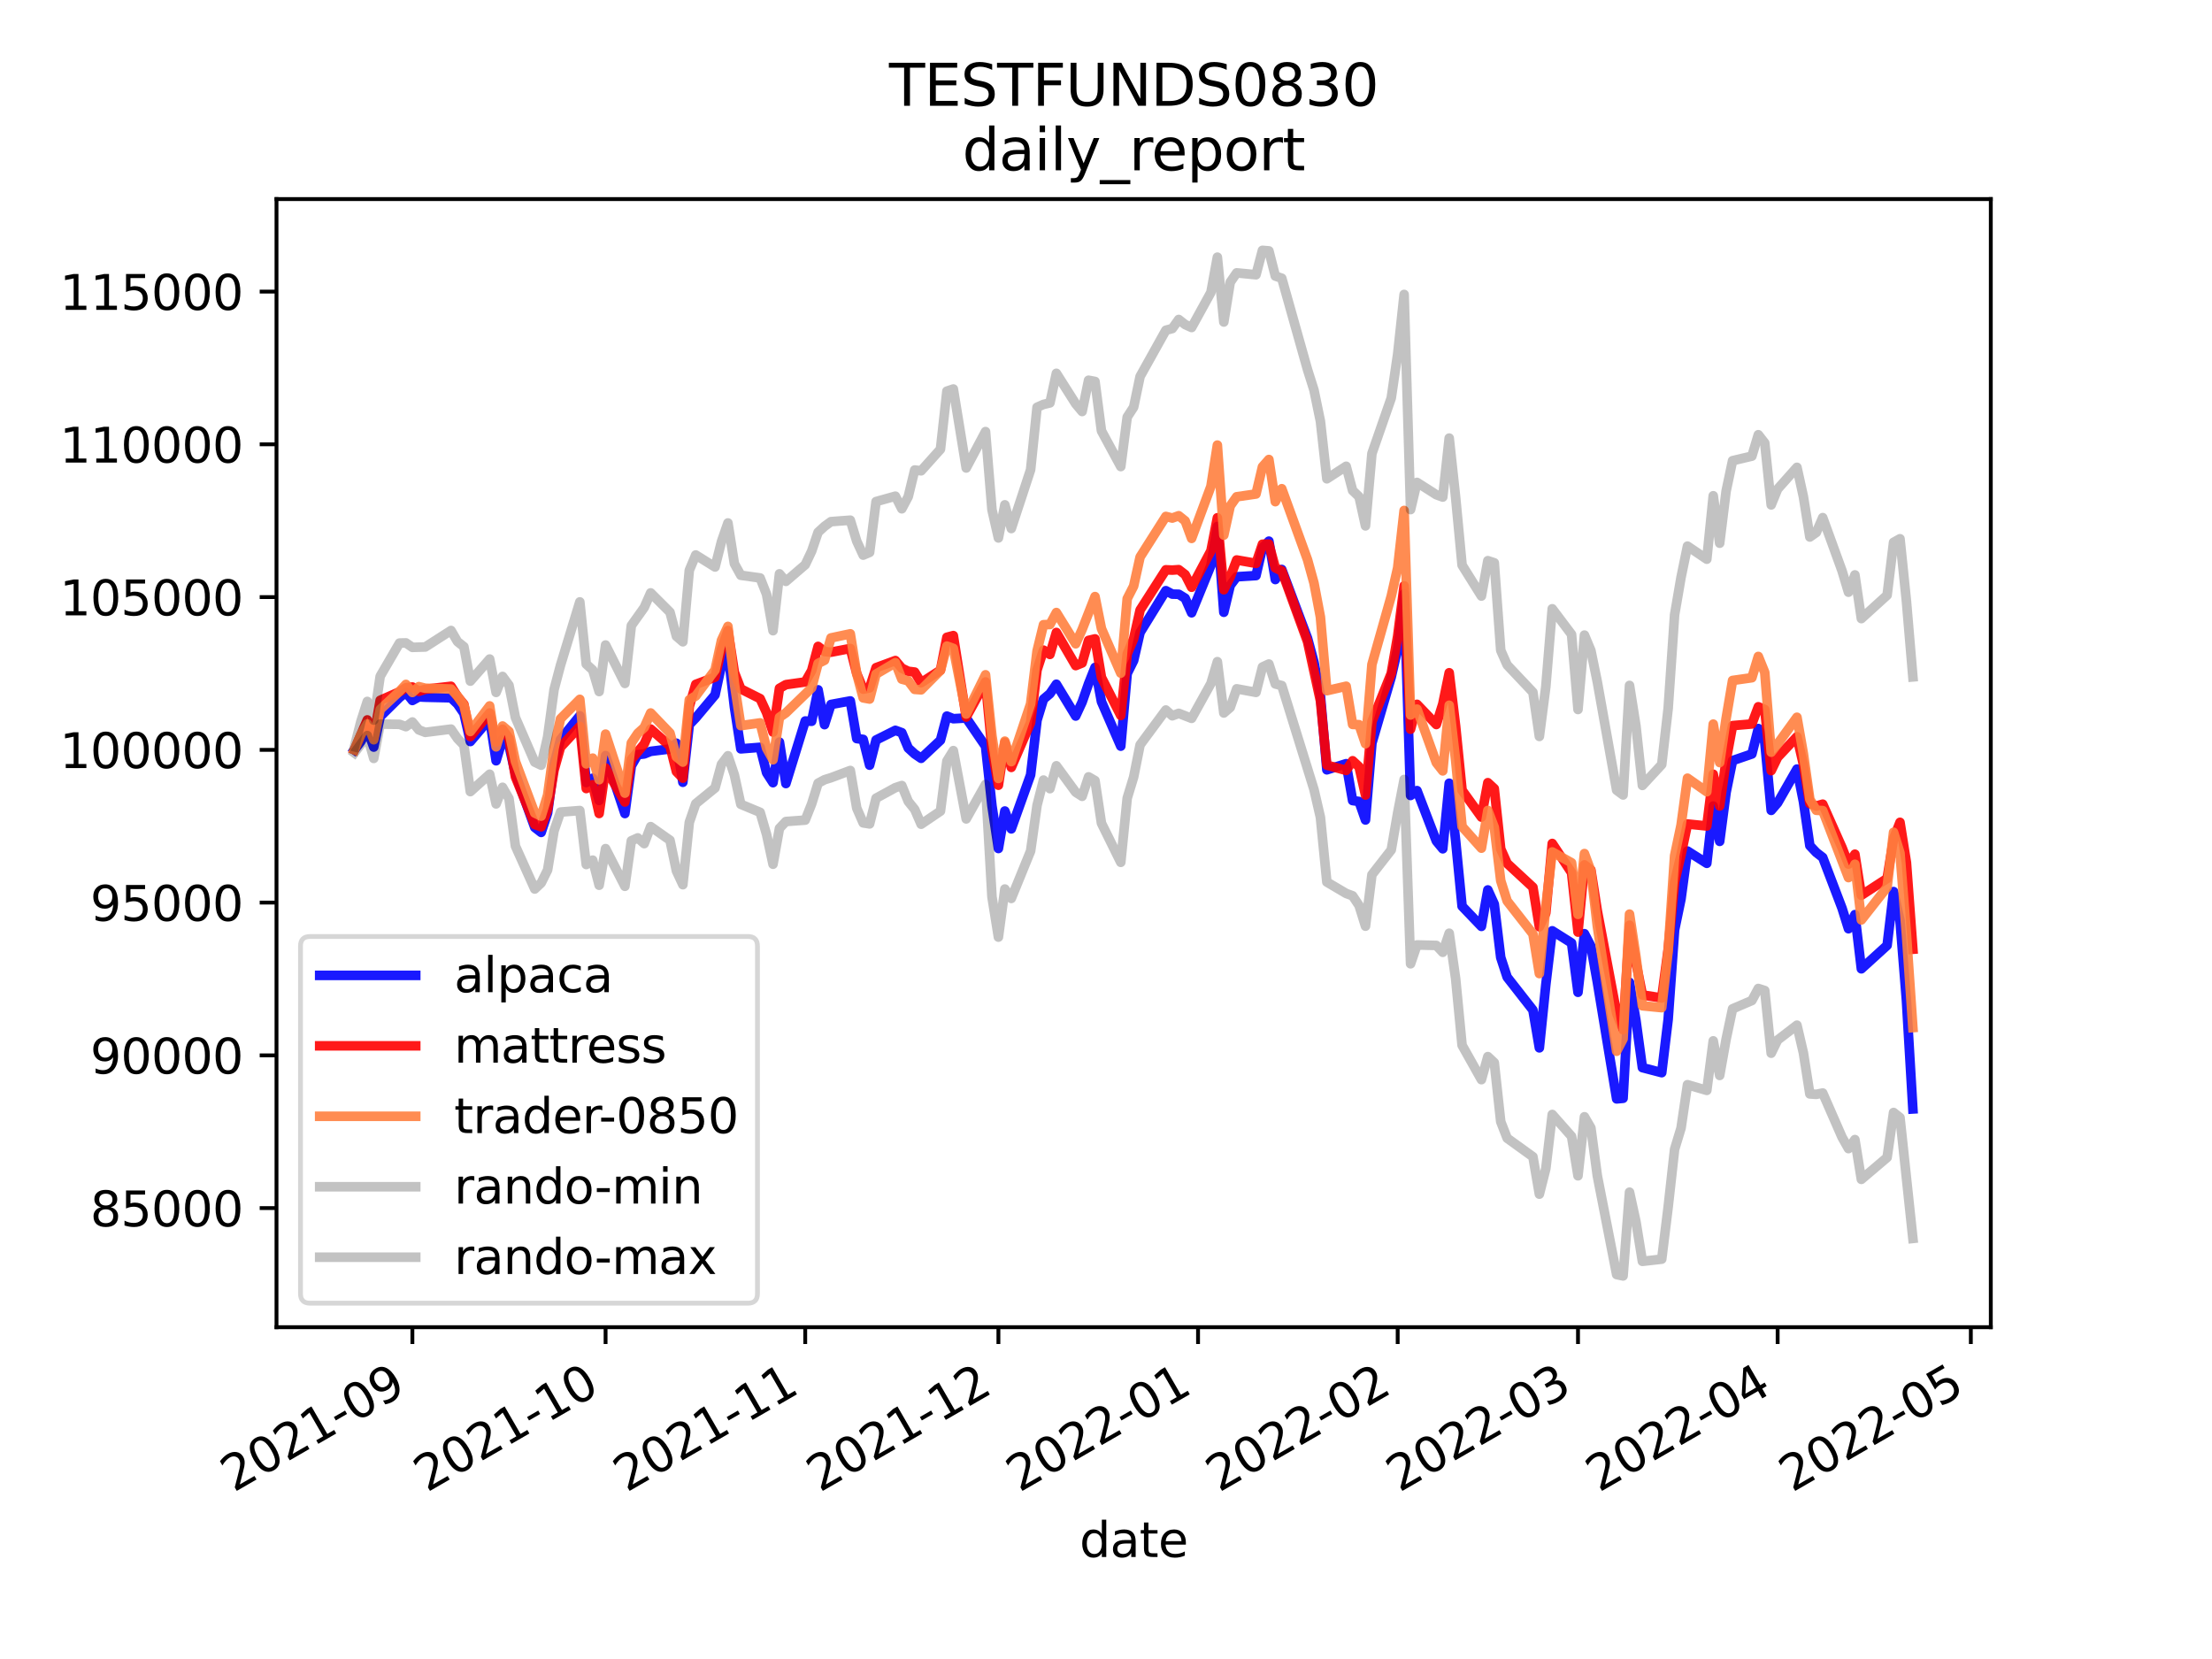 <?xml version="1.0" encoding="utf-8" standalone="no"?>
<!DOCTYPE svg PUBLIC "-//W3C//DTD SVG 1.1//EN"
  "http://www.w3.org/Graphics/SVG/1.1/DTD/svg11.dtd">
<svg height="345.6pt" version="1.1" viewBox="0 0 460.8 345.6" width="460.8pt" xmlns="http://www.w3.org/2000/svg" xmlns:xlink="http://www.w3.org/1999/xlink">
 <defs>
  <style type="text/css">*{stroke-linecap:butt;stroke-linejoin:round;}</style>
 </defs>
 <g id="figure_1">
  <g id="patch_1">
   <path d="M 0 345.6 
L 460.8 345.6 
L 460.8 0 
L 0 0 
z
" style="fill:#ffffff;"/>
  </g>
  <g id="axes_1">
   <g id="patch_2">
    <path d="M 57.6 276.48 
L 414.72 276.48 
L 414.72 41.472 
L 57.6 41.472 
z
" style="fill:#ffffff;"/>
   </g>
   <g id="matplotlib.axis_1">
    <g id="xtick_1">
     <g id="line2d_1">
      <defs>
       <path d="M 0 0 
L 0 3.5 
" id="mc6c6fe87ec" style="stroke:#000000;stroke-width:0.8;"/>
      </defs>
      <g>
       <use style="stroke:#000000;stroke-width:0.8;" x="85.907" xlink:href="#mc6c6fe87ec" y="276.48"/>
      </g>
     </g>
     <g id="text_1">
      <!-- 2021-09 -->
      <g transform="translate(48.682 310.952)rotate(-30)scale(0.1 -0.1)">
       <defs>
        <path d="M 1228 531 
L 3431 531 
L 3431 0 
L 469 0 
L 469 531 
Q 828 903 1448 1529 
Q 2069 2156 2228 2338 
Q 2531 2678 2651 2914 
Q 2772 3150 2772 3378 
Q 2772 3750 2511 3984 
Q 2250 4219 1831 4219 
Q 1534 4219 1204 4116 
Q 875 4013 500 3803 
L 500 4441 
Q 881 4594 1212 4672 
Q 1544 4750 1819 4750 
Q 2544 4750 2975 4387 
Q 3406 4025 3406 3419 
Q 3406 3131 3298 2873 
Q 3191 2616 2906 2266 
Q 2828 2175 2409 1742 
Q 1991 1309 1228 531 
z
" id="DejaVuSans-32" transform="scale(0.016)"/>
        <path d="M 2034 4250 
Q 1547 4250 1301 3770 
Q 1056 3291 1056 2328 
Q 1056 1369 1301 889 
Q 1547 409 2034 409 
Q 2525 409 2770 889 
Q 3016 1369 3016 2328 
Q 3016 3291 2770 3770 
Q 2525 4250 2034 4250 
z
M 2034 4750 
Q 2819 4750 3233 4129 
Q 3647 3509 3647 2328 
Q 3647 1150 3233 529 
Q 2819 -91 2034 -91 
Q 1250 -91 836 529 
Q 422 1150 422 2328 
Q 422 3509 836 4129 
Q 1250 4750 2034 4750 
z
" id="DejaVuSans-30" transform="scale(0.016)"/>
        <path d="M 794 531 
L 1825 531 
L 1825 4091 
L 703 3866 
L 703 4441 
L 1819 4666 
L 2450 4666 
L 2450 531 
L 3481 531 
L 3481 0 
L 794 0 
L 794 531 
z
" id="DejaVuSans-31" transform="scale(0.016)"/>
        <path d="M 313 2009 
L 1997 2009 
L 1997 1497 
L 313 1497 
L 313 2009 
z
" id="DejaVuSans-2d" transform="scale(0.016)"/>
        <path d="M 703 97 
L 703 672 
Q 941 559 1184 500 
Q 1428 441 1663 441 
Q 2288 441 2617 861 
Q 2947 1281 2994 2138 
Q 2813 1869 2534 1725 
Q 2256 1581 1919 1581 
Q 1219 1581 811 2004 
Q 403 2428 403 3163 
Q 403 3881 828 4315 
Q 1253 4750 1959 4750 
Q 2769 4750 3195 4129 
Q 3622 3509 3622 2328 
Q 3622 1225 3098 567 
Q 2575 -91 1691 -91 
Q 1453 -91 1209 -44 
Q 966 3 703 97 
z
M 1959 2075 
Q 2384 2075 2632 2365 
Q 2881 2656 2881 3163 
Q 2881 3666 2632 3958 
Q 2384 4250 1959 4250 
Q 1534 4250 1286 3958 
Q 1038 3666 1038 3163 
Q 1038 2656 1286 2365 
Q 1534 2075 1959 2075 
z
" id="DejaVuSans-39" transform="scale(0.016)"/>
       </defs>
       <use xlink:href="#DejaVuSans-32"/>
       <use x="63.623" xlink:href="#DejaVuSans-30"/>
       <use x="127.246" xlink:href="#DejaVuSans-32"/>
       <use x="190.869" xlink:href="#DejaVuSans-31"/>
       <use x="254.492" xlink:href="#DejaVuSans-2d"/>
       <use x="290.576" xlink:href="#DejaVuSans-30"/>
       <use x="354.199" xlink:href="#DejaVuSans-39"/>
      </g>
     </g>
    </g>
    <g id="xtick_2">
     <g id="line2d_2">
      <g>
       <use style="stroke:#000000;stroke-width:0.8;" x="126.153" xlink:href="#mc6c6fe87ec" y="276.48"/>
      </g>
     </g>
     <g id="text_2">
      <!-- 2021-10 -->
      <g transform="translate(88.928 310.952)rotate(-30)scale(0.1 -0.1)">
       <use xlink:href="#DejaVuSans-32"/>
       <use x="63.623" xlink:href="#DejaVuSans-30"/>
       <use x="127.246" xlink:href="#DejaVuSans-32"/>
       <use x="190.869" xlink:href="#DejaVuSans-31"/>
       <use x="254.492" xlink:href="#DejaVuSans-2d"/>
       <use x="290.576" xlink:href="#DejaVuSans-31"/>
       <use x="354.199" xlink:href="#DejaVuSans-30"/>
      </g>
     </g>
    </g>
    <g id="xtick_3">
     <g id="line2d_3">
      <g>
       <use style="stroke:#000000;stroke-width:0.8;" x="167.741" xlink:href="#mc6c6fe87ec" y="276.48"/>
      </g>
     </g>
     <g id="text_3">
      <!-- 2021-11 -->
      <g transform="translate(130.516 310.952)rotate(-30)scale(0.1 -0.1)">
       <use xlink:href="#DejaVuSans-32"/>
       <use x="63.623" xlink:href="#DejaVuSans-30"/>
       <use x="127.246" xlink:href="#DejaVuSans-32"/>
       <use x="190.869" xlink:href="#DejaVuSans-31"/>
       <use x="254.492" xlink:href="#DejaVuSans-2d"/>
       <use x="290.576" xlink:href="#DejaVuSans-31"/>
       <use x="354.199" xlink:href="#DejaVuSans-31"/>
      </g>
     </g>
    </g>
    <g id="xtick_4">
     <g id="line2d_4">
      <g>
       <use style="stroke:#000000;stroke-width:0.8;" x="207.987" xlink:href="#mc6c6fe87ec" y="276.48"/>
      </g>
     </g>
     <g id="text_4">
      <!-- 2021-12 -->
      <g transform="translate(170.763 310.952)rotate(-30)scale(0.1 -0.1)">
       <use xlink:href="#DejaVuSans-32"/>
       <use x="63.623" xlink:href="#DejaVuSans-30"/>
       <use x="127.246" xlink:href="#DejaVuSans-32"/>
       <use x="190.869" xlink:href="#DejaVuSans-31"/>
       <use x="254.492" xlink:href="#DejaVuSans-2d"/>
       <use x="290.576" xlink:href="#DejaVuSans-31"/>
       <use x="354.199" xlink:href="#DejaVuSans-32"/>
      </g>
     </g>
    </g>
    <g id="xtick_5">
     <g id="line2d_5">
      <g>
       <use style="stroke:#000000;stroke-width:0.8;" x="249.575" xlink:href="#mc6c6fe87ec" y="276.48"/>
      </g>
     </g>
     <g id="text_5">
      <!-- 2022-01 -->
      <g transform="translate(212.351 310.952)rotate(-30)scale(0.1 -0.1)">
       <use xlink:href="#DejaVuSans-32"/>
       <use x="63.623" xlink:href="#DejaVuSans-30"/>
       <use x="127.246" xlink:href="#DejaVuSans-32"/>
       <use x="190.869" xlink:href="#DejaVuSans-32"/>
       <use x="254.492" xlink:href="#DejaVuSans-2d"/>
       <use x="290.576" xlink:href="#DejaVuSans-30"/>
       <use x="354.199" xlink:href="#DejaVuSans-31"/>
      </g>
     </g>
    </g>
    <g id="xtick_6">
     <g id="line2d_6">
      <g>
       <use style="stroke:#000000;stroke-width:0.8;" x="291.163" xlink:href="#mc6c6fe87ec" y="276.48"/>
      </g>
     </g>
     <g id="text_6">
      <!-- 2022-02 -->
      <g transform="translate(253.939 310.952)rotate(-30)scale(0.1 -0.1)">
       <use xlink:href="#DejaVuSans-32"/>
       <use x="63.623" xlink:href="#DejaVuSans-30"/>
       <use x="127.246" xlink:href="#DejaVuSans-32"/>
       <use x="190.869" xlink:href="#DejaVuSans-32"/>
       <use x="254.492" xlink:href="#DejaVuSans-2d"/>
       <use x="290.576" xlink:href="#DejaVuSans-30"/>
       <use x="354.199" xlink:href="#DejaVuSans-32"/>
      </g>
     </g>
    </g>
    <g id="xtick_7">
     <g id="line2d_7">
      <g>
       <use style="stroke:#000000;stroke-width:0.8;" x="328.727" xlink:href="#mc6c6fe87ec" y="276.48"/>
      </g>
     </g>
     <g id="text_7">
      <!-- 2022-03 -->
      <g transform="translate(291.502 310.952)rotate(-30)scale(0.1 -0.1)">
       <defs>
        <path d="M 2597 2516 
Q 3050 2419 3304 2112 
Q 3559 1806 3559 1356 
Q 3559 666 3084 287 
Q 2609 -91 1734 -91 
Q 1441 -91 1130 -33 
Q 819 25 488 141 
L 488 750 
Q 750 597 1062 519 
Q 1375 441 1716 441 
Q 2309 441 2620 675 
Q 2931 909 2931 1356 
Q 2931 1769 2642 2001 
Q 2353 2234 1838 2234 
L 1294 2234 
L 1294 2753 
L 1863 2753 
Q 2328 2753 2575 2939 
Q 2822 3125 2822 3475 
Q 2822 3834 2567 4026 
Q 2313 4219 1838 4219 
Q 1578 4219 1281 4162 
Q 984 4106 628 3988 
L 628 4550 
Q 988 4650 1302 4700 
Q 1616 4750 1894 4750 
Q 2613 4750 3031 4423 
Q 3450 4097 3450 3541 
Q 3450 3153 3228 2886 
Q 3006 2619 2597 2516 
z
" id="DejaVuSans-33" transform="scale(0.016)"/>
       </defs>
       <use xlink:href="#DejaVuSans-32"/>
       <use x="63.623" xlink:href="#DejaVuSans-30"/>
       <use x="127.246" xlink:href="#DejaVuSans-32"/>
       <use x="190.869" xlink:href="#DejaVuSans-32"/>
       <use x="254.492" xlink:href="#DejaVuSans-2d"/>
       <use x="290.576" xlink:href="#DejaVuSans-30"/>
       <use x="354.199" xlink:href="#DejaVuSans-33"/>
      </g>
     </g>
    </g>
    <g id="xtick_8">
     <g id="line2d_8">
      <g>
       <use style="stroke:#000000;stroke-width:0.8;" x="370.315" xlink:href="#mc6c6fe87ec" y="276.48"/>
      </g>
     </g>
     <g id="text_8">
      <!-- 2022-04 -->
      <g transform="translate(333.09 310.952)rotate(-30)scale(0.1 -0.1)">
       <defs>
        <path d="M 2419 4116 
L 825 1625 
L 2419 1625 
L 2419 4116 
z
M 2253 4666 
L 3047 4666 
L 3047 1625 
L 3713 1625 
L 3713 1100 
L 3047 1100 
L 3047 0 
L 2419 0 
L 2419 1100 
L 313 1100 
L 313 1709 
L 2253 4666 
z
" id="DejaVuSans-34" transform="scale(0.016)"/>
       </defs>
       <use xlink:href="#DejaVuSans-32"/>
       <use x="63.623" xlink:href="#DejaVuSans-30"/>
       <use x="127.246" xlink:href="#DejaVuSans-32"/>
       <use x="190.869" xlink:href="#DejaVuSans-32"/>
       <use x="254.492" xlink:href="#DejaVuSans-2d"/>
       <use x="290.576" xlink:href="#DejaVuSans-30"/>
       <use x="354.199" xlink:href="#DejaVuSans-34"/>
      </g>
     </g>
    </g>
    <g id="xtick_9">
     <g id="line2d_9">
      <g>
       <use style="stroke:#000000;stroke-width:0.8;" x="410.561" xlink:href="#mc6c6fe87ec" y="276.48"/>
      </g>
     </g>
     <g id="text_9">
      <!-- 2022-05 -->
      <g transform="translate(373.336 310.952)rotate(-30)scale(0.1 -0.1)">
       <defs>
        <path d="M 691 4666 
L 3169 4666 
L 3169 4134 
L 1269 4134 
L 1269 2991 
Q 1406 3038 1543 3061 
Q 1681 3084 1819 3084 
Q 2600 3084 3056 2656 
Q 3513 2228 3513 1497 
Q 3513 744 3044 326 
Q 2575 -91 1722 -91 
Q 1428 -91 1123 -41 
Q 819 9 494 109 
L 494 744 
Q 775 591 1075 516 
Q 1375 441 1709 441 
Q 2250 441 2565 725 
Q 2881 1009 2881 1497 
Q 2881 1984 2565 2268 
Q 2250 2553 1709 2553 
Q 1456 2553 1204 2497 
Q 953 2441 691 2322 
L 691 4666 
z
" id="DejaVuSans-35" transform="scale(0.016)"/>
       </defs>
       <use xlink:href="#DejaVuSans-32"/>
       <use x="63.623" xlink:href="#DejaVuSans-30"/>
       <use x="127.246" xlink:href="#DejaVuSans-32"/>
       <use x="190.869" xlink:href="#DejaVuSans-32"/>
       <use x="254.492" xlink:href="#DejaVuSans-2d"/>
       <use x="290.576" xlink:href="#DejaVuSans-30"/>
       <use x="354.199" xlink:href="#DejaVuSans-35"/>
      </g>
     </g>
    </g>
    <g id="text_10">
     <!-- date -->
     <g transform="translate(224.885 324.351)scale(0.1 -0.1)">
      <defs>
       <path d="M 2906 2969 
L 2906 4863 
L 3481 4863 
L 3481 0 
L 2906 0 
L 2906 525 
Q 2725 213 2448 61 
Q 2172 -91 1784 -91 
Q 1150 -91 751 415 
Q 353 922 353 1747 
Q 353 2572 751 3078 
Q 1150 3584 1784 3584 
Q 2172 3584 2448 3432 
Q 2725 3281 2906 2969 
z
M 947 1747 
Q 947 1113 1208 752 
Q 1469 391 1925 391 
Q 2381 391 2643 752 
Q 2906 1113 2906 1747 
Q 2906 2381 2643 2742 
Q 2381 3103 1925 3103 
Q 1469 3103 1208 2742 
Q 947 2381 947 1747 
z
" id="DejaVuSans-64" transform="scale(0.016)"/>
       <path d="M 2194 1759 
Q 1497 1759 1228 1600 
Q 959 1441 959 1056 
Q 959 750 1161 570 
Q 1363 391 1709 391 
Q 2188 391 2477 730 
Q 2766 1069 2766 1631 
L 2766 1759 
L 2194 1759 
z
M 3341 1997 
L 3341 0 
L 2766 0 
L 2766 531 
Q 2569 213 2275 61 
Q 1981 -91 1556 -91 
Q 1019 -91 701 211 
Q 384 513 384 1019 
Q 384 1609 779 1909 
Q 1175 2209 1959 2209 
L 2766 2209 
L 2766 2266 
Q 2766 2663 2505 2880 
Q 2244 3097 1772 3097 
Q 1472 3097 1187 3025 
Q 903 2953 641 2809 
L 641 3341 
Q 956 3463 1253 3523 
Q 1550 3584 1831 3584 
Q 2591 3584 2966 3190 
Q 3341 2797 3341 1997 
z
" id="DejaVuSans-61" transform="scale(0.016)"/>
       <path d="M 1172 4494 
L 1172 3500 
L 2356 3500 
L 2356 3053 
L 1172 3053 
L 1172 1153 
Q 1172 725 1289 603 
Q 1406 481 1766 481 
L 2356 481 
L 2356 0 
L 1766 0 
Q 1100 0 847 248 
Q 594 497 594 1153 
L 594 3053 
L 172 3053 
L 172 3500 
L 594 3500 
L 594 4494 
L 1172 4494 
z
" id="DejaVuSans-74" transform="scale(0.016)"/>
       <path d="M 3597 1894 
L 3597 1613 
L 953 1613 
Q 991 1019 1311 708 
Q 1631 397 2203 397 
Q 2534 397 2845 478 
Q 3156 559 3463 722 
L 3463 178 
Q 3153 47 2828 -22 
Q 2503 -91 2169 -91 
Q 1331 -91 842 396 
Q 353 884 353 1716 
Q 353 2575 817 3079 
Q 1281 3584 2069 3584 
Q 2775 3584 3186 3129 
Q 3597 2675 3597 1894 
z
M 3022 2063 
Q 3016 2534 2758 2815 
Q 2500 3097 2075 3097 
Q 1594 3097 1305 2825 
Q 1016 2553 972 2059 
L 3022 2063 
z
" id="DejaVuSans-65" transform="scale(0.016)"/>
      </defs>
      <use xlink:href="#DejaVuSans-64"/>
      <use x="63.477" xlink:href="#DejaVuSans-61"/>
      <use x="124.756" xlink:href="#DejaVuSans-74"/>
      <use x="163.965" xlink:href="#DejaVuSans-65"/>
     </g>
    </g>
   </g>
   <g id="matplotlib.axis_2">
    <g id="ytick_1">
     <g id="line2d_10">
      <defs>
       <path d="M 0 0 
L -3.5 0 
" id="m11ed5380e7" style="stroke:#000000;stroke-width:0.8;"/>
      </defs>
      <g>
       <use style="stroke:#000000;stroke-width:0.8;" x="57.6" xlink:href="#m11ed5380e7" y="251.668"/>
      </g>
     </g>
     <g id="text_11">
      <!-- 85000 -->
      <g transform="translate(18.788 255.467)scale(0.1 -0.1)">
       <defs>
        <path d="M 2034 2216 
Q 1584 2216 1326 1975 
Q 1069 1734 1069 1313 
Q 1069 891 1326 650 
Q 1584 409 2034 409 
Q 2484 409 2743 651 
Q 3003 894 3003 1313 
Q 3003 1734 2745 1975 
Q 2488 2216 2034 2216 
z
M 1403 2484 
Q 997 2584 770 2862 
Q 544 3141 544 3541 
Q 544 4100 942 4425 
Q 1341 4750 2034 4750 
Q 2731 4750 3128 4425 
Q 3525 4100 3525 3541 
Q 3525 3141 3298 2862 
Q 3072 2584 2669 2484 
Q 3125 2378 3379 2068 
Q 3634 1759 3634 1313 
Q 3634 634 3220 271 
Q 2806 -91 2034 -91 
Q 1263 -91 848 271 
Q 434 634 434 1313 
Q 434 1759 690 2068 
Q 947 2378 1403 2484 
z
M 1172 3481 
Q 1172 3119 1398 2916 
Q 1625 2713 2034 2713 
Q 2441 2713 2670 2916 
Q 2900 3119 2900 3481 
Q 2900 3844 2670 4047 
Q 2441 4250 2034 4250 
Q 1625 4250 1398 4047 
Q 1172 3844 1172 3481 
z
" id="DejaVuSans-38" transform="scale(0.016)"/>
       </defs>
       <use xlink:href="#DejaVuSans-38"/>
       <use x="63.623" xlink:href="#DejaVuSans-35"/>
       <use x="127.246" xlink:href="#DejaVuSans-30"/>
       <use x="190.869" xlink:href="#DejaVuSans-30"/>
       <use x="254.492" xlink:href="#DejaVuSans-30"/>
      </g>
     </g>
    </g>
    <g id="ytick_2">
     <g id="line2d_11">
      <g>
       <use style="stroke:#000000;stroke-width:0.8;" x="57.6" xlink:href="#m11ed5380e7" y="219.847"/>
      </g>
     </g>
     <g id="text_12">
      <!-- 90000 -->
      <g transform="translate(18.788 223.647)scale(0.1 -0.1)">
       <use xlink:href="#DejaVuSans-39"/>
       <use x="63.623" xlink:href="#DejaVuSans-30"/>
       <use x="127.246" xlink:href="#DejaVuSans-30"/>
       <use x="190.869" xlink:href="#DejaVuSans-30"/>
       <use x="254.492" xlink:href="#DejaVuSans-30"/>
      </g>
     </g>
    </g>
    <g id="ytick_3">
     <g id="line2d_12">
      <g>
       <use style="stroke:#000000;stroke-width:0.8;" x="57.6" xlink:href="#m11ed5380e7" y="188.027"/>
      </g>
     </g>
     <g id="text_13">
      <!-- 95000 -->
      <g transform="translate(18.788 191.826)scale(0.1 -0.1)">
       <use xlink:href="#DejaVuSans-39"/>
       <use x="63.623" xlink:href="#DejaVuSans-35"/>
       <use x="127.246" xlink:href="#DejaVuSans-30"/>
       <use x="190.869" xlink:href="#DejaVuSans-30"/>
       <use x="254.492" xlink:href="#DejaVuSans-30"/>
      </g>
     </g>
    </g>
    <g id="ytick_4">
     <g id="line2d_13">
      <g>
       <use style="stroke:#000000;stroke-width:0.8;" x="57.6" xlink:href="#m11ed5380e7" y="156.206"/>
      </g>
     </g>
     <g id="text_14">
      <!-- 100000 -->
      <g transform="translate(12.425 160.005)scale(0.1 -0.1)">
       <use xlink:href="#DejaVuSans-31"/>
       <use x="63.623" xlink:href="#DejaVuSans-30"/>
       <use x="127.246" xlink:href="#DejaVuSans-30"/>
       <use x="190.869" xlink:href="#DejaVuSans-30"/>
       <use x="254.492" xlink:href="#DejaVuSans-30"/>
       <use x="318.115" xlink:href="#DejaVuSans-30"/>
      </g>
     </g>
    </g>
    <g id="ytick_5">
     <g id="line2d_14">
      <g>
       <use style="stroke:#000000;stroke-width:0.8;" x="57.6" xlink:href="#m11ed5380e7" y="124.385"/>
      </g>
     </g>
     <g id="text_15">
      <!-- 105000 -->
      <g transform="translate(12.425 128.184)scale(0.1 -0.1)">
       <use xlink:href="#DejaVuSans-31"/>
       <use x="63.623" xlink:href="#DejaVuSans-30"/>
       <use x="127.246" xlink:href="#DejaVuSans-35"/>
       <use x="190.869" xlink:href="#DejaVuSans-30"/>
       <use x="254.492" xlink:href="#DejaVuSans-30"/>
       <use x="318.115" xlink:href="#DejaVuSans-30"/>
      </g>
     </g>
    </g>
    <g id="ytick_6">
     <g id="line2d_15">
      <g>
       <use style="stroke:#000000;stroke-width:0.8;" x="57.6" xlink:href="#m11ed5380e7" y="92.564"/>
      </g>
     </g>
     <g id="text_16">
      <!-- 110000 -->
      <g transform="translate(12.425 96.364)scale(0.1 -0.1)">
       <use xlink:href="#DejaVuSans-31"/>
       <use x="63.623" xlink:href="#DejaVuSans-31"/>
       <use x="127.246" xlink:href="#DejaVuSans-30"/>
       <use x="190.869" xlink:href="#DejaVuSans-30"/>
       <use x="254.492" xlink:href="#DejaVuSans-30"/>
       <use x="318.115" xlink:href="#DejaVuSans-30"/>
      </g>
     </g>
    </g>
    <g id="ytick_7">
     <g id="line2d_16">
      <g>
       <use style="stroke:#000000;stroke-width:0.8;" x="57.6" xlink:href="#m11ed5380e7" y="60.744"/>
      </g>
     </g>
     <g id="text_17">
      <!-- 115000 -->
      <g transform="translate(12.425 64.543)scale(0.1 -0.1)">
       <use xlink:href="#DejaVuSans-31"/>
       <use x="63.623" xlink:href="#DejaVuSans-31"/>
       <use x="127.246" xlink:href="#DejaVuSans-35"/>
       <use x="190.869" xlink:href="#DejaVuSans-30"/>
       <use x="254.492" xlink:href="#DejaVuSans-30"/>
       <use x="318.115" xlink:href="#DejaVuSans-30"/>
      </g>
     </g>
    </g>
   </g>
   <g id="line2d_17">
    <path clip-path="url(#p31448d260d)" d="M 73.833 156.206 
L 75.174 154.447 
L 76.516 151.962 
L 77.857 155.626 
L 79.199 149.275 
L 83.224 145.299 
L 84.565 144.228 
L 85.907 145.92 
L 87.248 145.175 
L 88.59 145.241 
L 93.956 145.363 
L 95.297 146.653 
L 96.639 148.599 
L 97.981 154.473 
L 102.005 149.734 
L 103.347 158.481 
L 104.688 154.051 
L 106.03 155.294 
L 107.371 161.218 
L 111.396 172.358 
L 112.738 173.402 
L 114.079 169.345 
L 115.421 159.263 
L 116.762 154.058 
L 120.787 149.113 
L 122.128 163.022 
L 123.47 162.122 
L 124.812 166.752 
L 126.153 157.408 
L 130.178 169.476 
L 131.519 159.526 
L 132.861 157.205 
L 134.202 157.059 
L 135.544 156.52 
L 139.569 156.024 
L 140.91 154.822 
L 142.252 162.961 
L 143.593 150.945 
L 144.935 149.549 
L 148.959 144.755 
L 150.301 138.55 
L 151.642 135.677 
L 152.984 147.247 
L 154.326 155.999 
L 158.35 155.677 
L 159.692 160.971 
L 161.033 163.045 
L 162.375 154.593 
L 163.716 163.226 
L 167.741 150.202 
L 169.083 150.252 
L 170.424 143.703 
L 171.766 150.957 
L 173.107 146.757 
L 177.132 146.013 
L 178.473 153.859 
L 179.815 154.03 
L 181.157 159.399 
L 182.498 154.158 
L 186.523 152.142 
L 187.864 152.633 
L 189.206 155.831 
L 190.547 157.061 
L 191.889 157.972 
L 195.914 154.205 
L 197.255 149.176 
L 198.597 149.721 
L 201.28 149.572 
L 205.304 155.459 
L 206.646 167.879 
L 207.987 176.757 
L 209.329 168.952 
L 210.671 172.668 
L 214.695 161.415 
L 216.037 150.033 
L 217.378 145.647 
L 218.72 144.513 
L 220.061 142.538 
L 224.086 149.16 
L 225.428 146.262 
L 226.769 142.42 
L 228.111 139.039 
L 229.452 146.169 
L 233.477 155.437 
L 234.818 140.302 
L 236.16 137.603 
L 237.502 131.755 
L 242.868 123.048 
L 244.209 123.764 
L 245.551 123.797 
L 246.892 124.62 
L 248.234 127.655 
L 252.259 117.772 
L 253.6 109.673 
L 254.942 127.548 
L 256.283 121.938 
L 257.625 120.155 
L 261.649 119.904 
L 262.991 114.107 
L 264.333 112.731 
L 265.674 120.726 
L 267.016 118.632 
L 272.382 132.952 
L 273.723 137.932 
L 275.065 144.875 
L 276.406 160.365 
L 280.431 159.088 
L 281.773 166.772 
L 283.114 166.962 
L 284.456 170.815 
L 285.797 154.798 
L 289.822 141.023 
L 291.163 135.154 
L 292.505 123.685 
L 293.847 165.71 
L 295.188 164.7 
L 299.213 175.194 
L 300.554 176.818 
L 301.896 163.163 
L 303.237 175.13 
L 304.579 188.78 
L 308.604 192.984 
L 309.945 185.392 
L 311.287 188.349 
L 312.628 199.459 
L 313.97 203.556 
L 319.336 210.412 
L 320.678 218.286 
L 322.019 205.153 
L 323.361 193.904 
L 327.385 196.439 
L 328.727 206.713 
L 330.068 194.507 
L 331.41 197.093 
L 332.751 204.573 
L 336.776 228.917 
L 338.118 228.793 
L 339.459 204.642 
L 340.801 212.582 
L 342.142 222.405 
L 346.167 223.456 
L 347.508 212.359 
L 348.85 193.71 
L 350.192 187.243 
L 351.533 177.289 
L 355.558 179.842 
L 356.899 167.912 
L 358.241 175.27 
L 359.582 165.054 
L 360.924 158.45 
L 364.949 157.068 
L 366.29 151.77 
L 367.632 154.558 
L 368.973 168.815 
L 370.315 167.25 
L 374.339 160.211 
L 375.681 166.968 
L 377.023 176.164 
L 378.364 177.587 
L 379.706 178.621 
L 383.73 189.19 
L 385.072 193.47 
L 386.413 190.533 
L 387.755 201.82 
L 393.121 196.941 
L 394.463 185.728 
L 395.804 191.769 
L 397.146 208.419 
L 398.487 231.018 
L 398.487 231.018 
" style="fill:none;stroke:#0000ff;stroke-linecap:square;stroke-opacity:0.9;stroke-width:2;"/>
   </g>
   <g id="line2d_18">
    <path clip-path="url(#p31448d260d)" d="M 73.833 156.206 
L 76.516 149.974 
L 77.857 153.597 
L 79.199 145.89 
L 83.224 144.12 
L 84.565 143.255 
L 85.907 143.12 
L 87.248 144.02 
L 88.59 143.589 
L 93.956 142.964 
L 95.297 145.092 
L 96.639 146.718 
L 97.981 153.445 
L 102.005 148.528 
L 103.347 154.567 
L 104.688 151.918 
L 106.03 153.814 
L 107.371 161.848 
L 111.396 171.749 
L 112.738 172.236 
L 114.079 168.6 
L 115.421 160.426 
L 116.762 155.657 
L 120.787 151.319 
L 122.128 164.265 
L 123.47 163.465 
L 124.812 169.466 
L 126.153 159.997 
L 130.178 167.07 
L 131.519 158.22 
L 134.202 154.994 
L 135.544 151.873 
L 139.569 155.414 
L 140.91 160.729 
L 142.252 162.109 
L 143.593 147.169 
L 144.935 142.564 
L 148.959 141.059 
L 150.301 135.249 
L 151.642 131.366 
L 152.984 140.048 
L 154.326 143.517 
L 158.35 145.539 
L 159.692 148.453 
L 161.033 152.505 
L 162.375 143.39 
L 163.716 142.624 
L 167.741 142.061 
L 169.083 139.697 
L 170.424 134.658 
L 171.766 135.723 
L 173.107 135.863 
L 177.132 135.089 
L 178.473 140.315 
L 179.815 143.561 
L 181.157 143.29 
L 182.498 139.09 
L 186.523 137.605 
L 187.864 139.201 
L 189.206 139.844 
L 190.547 140.009 
L 191.889 142.218 
L 195.914 139.615 
L 197.255 132.758 
L 198.597 132.408 
L 201.28 149.38 
L 205.304 142.063 
L 206.646 156.054 
L 207.987 163.573 
L 209.329 154.664 
L 210.671 159.862 
L 214.695 150.531 
L 216.037 139.572 
L 217.378 135.434 
L 218.72 136.326 
L 220.061 131.756 
L 224.086 138.654 
L 225.428 138.105 
L 226.769 133.408 
L 228.111 133.095 
L 229.452 141.116 
L 233.477 149.051 
L 234.818 136.232 
L 236.16 133.056 
L 237.502 127.079 
L 242.868 118.703 
L 244.209 118.763 
L 245.551 118.67 
L 246.892 119.702 
L 248.234 122.332 
L 252.259 114.751 
L 253.6 107.862 
L 254.942 122.848 
L 256.283 120.186 
L 257.625 116.655 
L 261.649 117.36 
L 262.991 113.371 
L 264.333 113.356 
L 265.674 118.296 
L 267.016 118.929 
L 272.382 133.676 
L 275.065 145.981 
L 276.406 159.386 
L 280.431 160.488 
L 281.773 158.481 
L 283.114 159.727 
L 284.456 165.623 
L 285.797 150.303 
L 289.822 140.266 
L 291.163 132.495 
L 292.505 122.038 
L 293.847 151.909 
L 295.188 146.726 
L 299.213 150.928 
L 300.554 146.669 
L 301.896 140.148 
L 303.237 151.303 
L 304.579 164.633 
L 308.604 170.215 
L 309.945 163.048 
L 311.287 164.287 
L 312.628 176.852 
L 313.97 179.863 
L 319.336 184.833 
L 320.678 193.069 
L 322.019 190.22 
L 323.361 175.71 
L 327.385 181.791 
L 328.727 194.173 
L 330.068 180.173 
L 331.41 181.231 
L 332.751 189.742 
L 336.776 211.067 
L 338.118 214.513 
L 339.459 192.739 
L 340.801 200.488 
L 342.142 207.265 
L 346.167 207.896 
L 347.508 197.761 
L 348.85 183.786 
L 350.192 178.07 
L 351.533 171.656 
L 355.558 172.068 
L 356.899 161.287 
L 358.241 167.896 
L 359.582 158.428 
L 360.924 151.16 
L 364.949 150.814 
L 366.29 147.233 
L 367.632 147.812 
L 368.973 160.538 
L 370.315 157.756 
L 374.339 153.478 
L 375.681 159.265 
L 377.023 167.383 
L 378.364 167.918 
L 379.706 167.523 
L 383.73 176.564 
L 385.072 180.003 
L 386.413 177.945 
L 387.755 186.501 
L 393.121 183.002 
L 394.463 174.746 
L 395.804 171.305 
L 397.146 179.699 
L 398.487 197.744 
L 398.487 197.744 
" style="fill:none;stroke:#ff0000;stroke-linecap:square;stroke-opacity:0.9;stroke-width:2;"/>
   </g>
   <g id="line2d_19">
    <path clip-path="url(#p31448d260d)" d="M 73.833 156.206 
L 75.174 153.036 
L 76.516 150.808 
L 77.857 154.097 
L 79.199 147.809 
L 83.224 144.019 
L 84.565 142.573 
L 85.907 144.251 
L 87.248 143.039 
L 88.59 143.373 
L 93.956 143.542 
L 95.297 144.988 
L 96.639 146.906 
L 97.981 152.379 
L 102.005 147.054 
L 103.347 155.58 
L 104.688 151.243 
L 106.03 152.382 
L 107.371 158.61 
L 111.396 169.364 
L 112.738 170.012 
L 114.079 165.629 
L 115.421 155.872 
L 116.762 149.741 
L 120.787 145.687 
L 122.128 159.124 
L 123.47 157.934 
L 124.812 162.431 
L 126.153 152.934 
L 130.178 165.219 
L 131.519 154.764 
L 132.861 152.767 
L 134.202 151.551 
L 135.544 148.529 
L 139.569 152.719 
L 140.91 157.656 
L 142.252 158.755 
L 143.593 145.777 
L 144.935 144.984 
L 148.959 139.571 
L 150.301 133.38 
L 151.642 130.492 
L 152.984 142.404 
L 154.326 151.165 
L 158.35 150.592 
L 159.692 155.873 
L 161.033 158.267 
L 162.375 149.431 
L 163.716 148.502 
L 169.083 143.297 
L 170.424 138.209 
L 171.766 137.541 
L 173.107 132.892 
L 177.132 132.035 
L 178.473 140.371 
L 179.815 145.378 
L 181.157 145.62 
L 182.498 140.424 
L 186.523 138.059 
L 187.864 141.477 
L 189.206 141.836 
L 190.547 143.61 
L 191.889 143.703 
L 195.914 139.655 
L 197.255 134.594 
L 198.597 135.074 
L 201.28 148.749 
L 205.304 140.571 
L 206.646 153.336 
L 207.987 162.167 
L 209.329 154.396 
L 210.671 158.663 
L 214.695 146.634 
L 216.037 135.624 
L 217.378 130.137 
L 218.72 130.095 
L 220.061 127.604 
L 224.086 134.112 
L 225.428 131.135 
L 228.111 124.276 
L 229.452 130.952 
L 233.477 140.225 
L 234.818 124.716 
L 236.16 122.093 
L 237.502 116.036 
L 242.868 107.584 
L 244.209 107.921 
L 245.551 107.436 
L 246.892 108.513 
L 248.234 112.159 
L 252.259 101.306 
L 253.6 92.72 
L 254.942 111.474 
L 256.283 105.383 
L 257.625 103.487 
L 261.649 102.906 
L 262.991 97.247 
L 264.333 95.724 
L 265.674 104.504 
L 267.016 101.81 
L 272.382 116.607 
L 273.723 121.454 
L 275.065 128.54 
L 276.406 143.881 
L 280.431 142.957 
L 281.773 150.912 
L 283.114 150.967 
L 284.456 154.929 
L 285.797 138.423 
L 289.822 124.18 
L 291.163 118.272 
L 292.505 106.343 
L 293.847 148.945 
L 295.188 147.727 
L 299.213 158.882 
L 300.554 160.587 
L 301.896 146.92 
L 303.237 158.407 
L 304.579 172.184 
L 308.604 176.691 
L 309.945 168.83 
L 311.287 172.358 
L 312.628 183.458 
L 313.97 187.699 
L 319.336 194.56 
L 320.678 202.814 
L 322.019 188.847 
L 323.361 177.477 
L 327.385 179.735 
L 328.727 190.481 
L 330.068 177.815 
L 331.41 181.455 
L 332.751 192.933 
L 336.776 218.99 
L 338.118 216.415 
L 339.459 190.431 
L 340.801 199.29 
L 342.142 209.52 
L 346.167 209.914 
L 347.508 198.104 
L 348.85 178.261 
L 350.192 171.902 
L 351.533 162.111 
L 355.558 164.935 
L 356.899 150.847 
L 358.241 158.853 
L 359.582 149.665 
L 360.924 141.753 
L 364.949 141.182 
L 366.29 136.749 
L 367.632 140.078 
L 368.973 156.694 
L 370.315 154.976 
L 374.339 149.419 
L 375.681 157.042 
L 377.023 166.516 
L 378.364 168.796 
L 379.706 168.865 
L 385.072 182.817 
L 386.413 180.044 
L 387.755 191.634 
L 393.121 184.81 
L 394.463 173.38 
L 395.804 177.716 
L 397.146 194.639 
L 398.487 214.066 
L 398.487 214.066 
" style="fill:none;stroke:#ff8040;stroke-linecap:square;stroke-opacity:0.9;stroke-width:2;"/>
   </g>
   <g id="line2d_20">
    <path clip-path="url(#p31448d260d)" d="M 73.833 156.842 
L 76.516 153.237 
L 77.857 157.991 
L 79.199 150.843 
L 83.224 150.891 
L 84.565 151.373 
L 85.907 150.406 
L 87.248 152.045 
L 88.59 152.564 
L 93.956 151.885 
L 95.297 153.84 
L 96.639 155.245 
L 97.981 164.905 
L 102.005 161.281 
L 103.347 167.469 
L 104.688 164.009 
L 106.03 166.349 
L 107.371 176.253 
L 111.396 185.198 
L 112.738 183.934 
L 114.079 181.223 
L 115.421 173.056 
L 116.762 169.169 
L 120.787 168.85 
L 122.128 180.094 
L 123.47 179.183 
L 124.812 184.411 
L 126.153 176.782 
L 130.178 184.63 
L 131.519 175.149 
L 132.861 174.548 
L 134.202 175.741 
L 135.544 172.204 
L 139.569 175.035 
L 140.91 181.419 
L 142.252 184.296 
L 143.593 171.314 
L 144.935 167.423 
L 148.959 164.142 
L 150.301 159.197 
L 151.642 157.437 
L 152.984 161.44 
L 154.326 167.548 
L 158.35 169.223 
L 159.692 173.834 
L 161.033 180.033 
L 162.375 172.557 
L 163.716 171.139 
L 167.741 170.842 
L 169.083 167.464 
L 170.424 163.154 
L 171.766 162.433 
L 173.107 162.016 
L 177.132 160.505 
L 178.473 168.347 
L 179.815 171.418 
L 181.157 171.633 
L 182.498 166.285 
L 186.523 164.084 
L 187.864 163.643 
L 189.206 166.944 
L 190.547 168.611 
L 191.889 171.701 
L 195.914 168.974 
L 197.255 158.536 
L 198.597 156.365 
L 201.28 170.591 
L 205.304 163.414 
L 206.646 186.827 
L 207.987 195.215 
L 209.329 185.203 
L 210.671 187.159 
L 214.695 177.28 
L 216.037 167.766 
L 217.378 162.504 
L 218.72 164.293 
L 220.061 159.527 
L 224.086 165.026 
L 225.428 165.886 
L 226.769 161.836 
L 228.111 162.611 
L 229.452 171.489 
L 233.477 179.637 
L 234.818 166.269 
L 236.16 161.873 
L 237.502 155.164 
L 242.868 147.91 
L 244.209 149.11 
L 245.551 148.604 
L 248.234 149.646 
L 252.259 142.376 
L 253.6 137.837 
L 254.942 148.53 
L 256.283 147.37 
L 257.625 143.493 
L 261.649 144.232 
L 262.991 138.948 
L 264.333 138.33 
L 265.674 142.477 
L 267.016 142.813 
L 273.723 164.455 
L 275.065 170.257 
L 276.406 183.746 
L 280.431 186.119 
L 281.773 186.615 
L 283.114 188.623 
L 284.456 192.937 
L 285.797 182.214 
L 289.822 177.054 
L 291.163 169.319 
L 292.505 162.384 
L 293.847 200.776 
L 295.188 196.851 
L 299.213 196.95 
L 300.554 198.38 
L 301.896 194.41 
L 303.237 203.878 
L 304.579 217.746 
L 308.604 224.911 
L 309.945 220.111 
L 311.287 221.372 
L 312.628 233.66 
L 313.97 237.102 
L 319.336 240.971 
L 320.678 248.76 
L 322.019 243.462 
L 323.361 232.163 
L 327.385 236.723 
L 328.727 244.942 
L 330.068 232.644 
L 331.41 234.961 
L 332.751 244.93 
L 336.776 265.514 
L 338.118 265.798 
L 339.459 248.351 
L 340.801 254.511 
L 342.142 262.76 
L 346.167 262.302 
L 347.508 251.454 
L 348.85 239.419 
L 350.192 235.003 
L 351.533 225.965 
L 355.558 227.146 
L 356.899 216.83 
L 358.241 224.034 
L 359.582 216.486 
L 360.924 210.154 
L 364.949 208.426 
L 366.29 205.921 
L 367.632 206.349 
L 368.973 219.402 
L 370.315 216.655 
L 374.339 213.563 
L 375.681 219.331 
L 377.023 227.883 
L 378.364 227.97 
L 379.706 227.694 
L 383.73 236.896 
L 385.072 239.273 
L 386.413 237.398 
L 387.755 245.681 
L 393.121 241.126 
L 394.463 231.755 
L 395.804 232.814 
L 398.487 257.986 
L 398.487 257.986 
" style="fill:none;stroke:#0d0d0d;stroke-linecap:square;stroke-opacity:0.25;stroke-width:2;"/>
   </g>
   <g id="line2d_21">
    <path clip-path="url(#p31448d260d)" d="M 73.833 155.57 
L 75.174 150.317 
L 76.516 146.122 
L 77.857 150.01 
L 79.199 140.873 
L 83.224 133.962 
L 84.565 133.932 
L 85.907 134.856 
L 88.59 134.778 
L 93.956 131.341 
L 95.297 133.652 
L 96.639 134.725 
L 97.981 141.892 
L 102.005 137.29 
L 103.347 144.244 
L 104.688 140.913 
L 106.03 142.75 
L 107.371 149.478 
L 111.396 158.763 
L 112.738 159.399 
L 114.079 153.504 
L 115.421 143.655 
L 116.762 138.591 
L 120.787 125.388 
L 122.128 138.347 
L 123.47 139.568 
L 124.812 144.064 
L 126.153 134.368 
L 130.178 142.372 
L 131.519 130.32 
L 134.202 126.554 
L 135.544 123.509 
L 139.569 127.527 
L 140.91 132.54 
L 142.252 133.697 
L 143.593 118.813 
L 144.935 115.613 
L 148.959 118.116 
L 150.301 112.813 
L 151.642 108.941 
L 152.984 117.414 
L 154.326 119.839 
L 158.35 120.399 
L 159.692 123.813 
L 161.033 131.386 
L 162.375 119.534 
L 163.716 121.106 
L 167.741 117.65 
L 169.083 114.818 
L 170.424 110.878 
L 171.766 109.644 
L 173.107 108.669 
L 177.132 108.365 
L 178.473 112.734 
L 179.815 115.64 
L 181.157 115.071 
L 182.498 104.487 
L 186.523 103.363 
L 187.864 105.988 
L 189.206 103.457 
L 190.547 97.913 
L 191.889 98.074 
L 195.914 93.584 
L 197.255 81.487 
L 198.597 81.038 
L 201.28 97.488 
L 205.304 89.908 
L 206.646 106.183 
L 207.987 112.061 
L 209.329 105.167 
L 210.671 110.103 
L 214.695 97.847 
L 216.037 84.845 
L 217.378 84.249 
L 218.72 83.933 
L 220.061 77.772 
L 224.086 84.118 
L 225.428 85.725 
L 226.769 79.213 
L 228.111 79.466 
L 229.452 89.757 
L 233.477 97.194 
L 234.818 86.883 
L 236.16 84.821 
L 237.502 78.423 
L 242.868 68.798 
L 244.209 68.44 
L 245.551 66.553 
L 246.892 67.615 
L 248.234 68.225 
L 252.259 60.899 
L 253.6 53.575 
L 254.942 67.08 
L 256.283 58.792 
L 257.625 56.844 
L 261.649 57.234 
L 262.991 52.154 
L 264.333 52.263 
L 265.674 57.502 
L 267.016 57.962 
L 272.382 77.008 
L 273.723 81.244 
L 275.065 87.749 
L 276.406 99.74 
L 280.431 97.134 
L 281.773 102.184 
L 283.114 103.468 
L 284.456 109.547 
L 285.797 94.479 
L 289.822 82.914 
L 291.163 73.739 
L 292.505 61.338 
L 293.847 106.158 
L 295.188 100.497 
L 299.213 103.059 
L 300.554 103.545 
L 301.896 91.263 
L 303.237 103.647 
L 304.579 117.731 
L 308.604 124.169 
L 309.945 116.801 
L 311.287 117.243 
L 312.628 135.476 
L 313.97 138.525 
L 319.336 144.208 
L 320.678 153.416 
L 322.019 143.072 
L 323.361 126.82 
L 327.385 132.161 
L 328.727 147.801 
L 330.068 132.303 
L 331.41 135.517 
L 332.751 142.059 
L 336.776 164.613 
L 338.118 165.608 
L 339.459 142.783 
L 340.801 151.259 
L 342.142 163.62 
L 346.167 159.267 
L 347.508 147.593 
L 348.85 128.069 
L 350.192 120.269 
L 351.533 113.767 
L 355.558 116.489 
L 356.899 103.275 
L 358.241 113.158 
L 359.582 102.306 
L 360.924 95.972 
L 364.949 95.022 
L 366.29 90.564 
L 367.632 92.292 
L 368.973 105.181 
L 370.315 101.878 
L 374.339 97.354 
L 375.681 103.467 
L 377.023 111.865 
L 378.364 110.926 
L 379.706 107.832 
L 383.73 118.911 
L 385.072 123.367 
L 386.413 119.765 
L 387.755 128.863 
L 393.121 123.99 
L 394.463 112.981 
L 395.804 112.234 
L 397.146 125.257 
L 398.487 141.012 
L 398.487 141.012 
" style="fill:none;stroke:#0d0d0d;stroke-linecap:square;stroke-opacity:0.25;stroke-width:2;"/>
   </g>
   <g id="patch_3">
    <path d="M 57.6 276.48 
L 57.6 41.472 
" style="fill:none;stroke:#000000;stroke-linecap:square;stroke-linejoin:miter;stroke-width:0.8;"/>
   </g>
   <g id="patch_4">
    <path d="M 414.72 276.48 
L 414.72 41.472 
" style="fill:none;stroke:#000000;stroke-linecap:square;stroke-linejoin:miter;stroke-width:0.8;"/>
   </g>
   <g id="patch_5">
    <path d="M 57.6 276.48 
L 414.72 276.48 
" style="fill:none;stroke:#000000;stroke-linecap:square;stroke-linejoin:miter;stroke-width:0.8;"/>
   </g>
   <g id="patch_6">
    <path d="M 57.6 41.472 
L 414.72 41.472 
" style="fill:none;stroke:#000000;stroke-linecap:square;stroke-linejoin:miter;stroke-width:0.8;"/>
   </g>
   <g id="text_18">
    <!-- TESTFUNDS0830 -->
    <g transform="translate(185.2 22.035)scale(0.12 -0.12)">
     <defs>
      <path d="M -19 4666 
L 3928 4666 
L 3928 4134 
L 2272 4134 
L 2272 0 
L 1638 0 
L 1638 4134 
L -19 4134 
L -19 4666 
z
" id="DejaVuSans-54" transform="scale(0.016)"/>
      <path d="M 628 4666 
L 3578 4666 
L 3578 4134 
L 1259 4134 
L 1259 2753 
L 3481 2753 
L 3481 2222 
L 1259 2222 
L 1259 531 
L 3634 531 
L 3634 0 
L 628 0 
L 628 4666 
z
" id="DejaVuSans-45" transform="scale(0.016)"/>
      <path d="M 3425 4513 
L 3425 3897 
Q 3066 4069 2747 4153 
Q 2428 4238 2131 4238 
Q 1616 4238 1336 4038 
Q 1056 3838 1056 3469 
Q 1056 3159 1242 3001 
Q 1428 2844 1947 2747 
L 2328 2669 
Q 3034 2534 3370 2195 
Q 3706 1856 3706 1288 
Q 3706 609 3251 259 
Q 2797 -91 1919 -91 
Q 1588 -91 1214 -16 
Q 841 59 441 206 
L 441 856 
Q 825 641 1194 531 
Q 1563 422 1919 422 
Q 2459 422 2753 634 
Q 3047 847 3047 1241 
Q 3047 1584 2836 1778 
Q 2625 1972 2144 2069 
L 1759 2144 
Q 1053 2284 737 2584 
Q 422 2884 422 3419 
Q 422 4038 858 4394 
Q 1294 4750 2059 4750 
Q 2388 4750 2728 4690 
Q 3069 4631 3425 4513 
z
" id="DejaVuSans-53" transform="scale(0.016)"/>
      <path d="M 628 4666 
L 3309 4666 
L 3309 4134 
L 1259 4134 
L 1259 2759 
L 3109 2759 
L 3109 2228 
L 1259 2228 
L 1259 0 
L 628 0 
L 628 4666 
z
" id="DejaVuSans-46" transform="scale(0.016)"/>
      <path d="M 556 4666 
L 1191 4666 
L 1191 1831 
Q 1191 1081 1462 751 
Q 1734 422 2344 422 
Q 2950 422 3222 751 
Q 3494 1081 3494 1831 
L 3494 4666 
L 4128 4666 
L 4128 1753 
Q 4128 841 3676 375 
Q 3225 -91 2344 -91 
Q 1459 -91 1007 375 
Q 556 841 556 1753 
L 556 4666 
z
" id="DejaVuSans-55" transform="scale(0.016)"/>
      <path d="M 628 4666 
L 1478 4666 
L 3547 763 
L 3547 4666 
L 4159 4666 
L 4159 0 
L 3309 0 
L 1241 3903 
L 1241 0 
L 628 0 
L 628 4666 
z
" id="DejaVuSans-4e" transform="scale(0.016)"/>
      <path d="M 1259 4147 
L 1259 519 
L 2022 519 
Q 2988 519 3436 956 
Q 3884 1394 3884 2338 
Q 3884 3275 3436 3711 
Q 2988 4147 2022 4147 
L 1259 4147 
z
M 628 4666 
L 1925 4666 
Q 3281 4666 3915 4102 
Q 4550 3538 4550 2338 
Q 4550 1131 3912 565 
Q 3275 0 1925 0 
L 628 0 
L 628 4666 
z
" id="DejaVuSans-44" transform="scale(0.016)"/>
     </defs>
     <use xlink:href="#DejaVuSans-54"/>
     <use x="61.084" xlink:href="#DejaVuSans-45"/>
     <use x="124.268" xlink:href="#DejaVuSans-53"/>
     <use x="187.744" xlink:href="#DejaVuSans-54"/>
     <use x="248.828" xlink:href="#DejaVuSans-46"/>
     <use x="306.348" xlink:href="#DejaVuSans-55"/>
     <use x="379.541" xlink:href="#DejaVuSans-4e"/>
     <use x="454.346" xlink:href="#DejaVuSans-44"/>
     <use x="531.348" xlink:href="#DejaVuSans-53"/>
     <use x="594.824" xlink:href="#DejaVuSans-30"/>
     <use x="658.447" xlink:href="#DejaVuSans-38"/>
     <use x="722.07" xlink:href="#DejaVuSans-33"/>
     <use x="785.693" xlink:href="#DejaVuSans-30"/>
    </g>
    <!-- daily_report -->
    <g transform="translate(200.467 35.472)scale(0.12 -0.12)">
     <defs>
      <path d="M 603 3500 
L 1178 3500 
L 1178 0 
L 603 0 
L 603 3500 
z
M 603 4863 
L 1178 4863 
L 1178 4134 
L 603 4134 
L 603 4863 
z
" id="DejaVuSans-69" transform="scale(0.016)"/>
      <path d="M 603 4863 
L 1178 4863 
L 1178 0 
L 603 0 
L 603 4863 
z
" id="DejaVuSans-6c" transform="scale(0.016)"/>
      <path d="M 2059 -325 
Q 1816 -950 1584 -1140 
Q 1353 -1331 966 -1331 
L 506 -1331 
L 506 -850 
L 844 -850 
Q 1081 -850 1212 -737 
Q 1344 -625 1503 -206 
L 1606 56 
L 191 3500 
L 800 3500 
L 1894 763 
L 2988 3500 
L 3597 3500 
L 2059 -325 
z
" id="DejaVuSans-79" transform="scale(0.016)"/>
      <path d="M 3263 -1063 
L 3263 -1509 
L -63 -1509 
L -63 -1063 
L 3263 -1063 
z
" id="DejaVuSans-5f" transform="scale(0.016)"/>
      <path d="M 2631 2963 
Q 2534 3019 2420 3045 
Q 2306 3072 2169 3072 
Q 1681 3072 1420 2755 
Q 1159 2438 1159 1844 
L 1159 0 
L 581 0 
L 581 3500 
L 1159 3500 
L 1159 2956 
Q 1341 3275 1631 3429 
Q 1922 3584 2338 3584 
Q 2397 3584 2469 3576 
Q 2541 3569 2628 3553 
L 2631 2963 
z
" id="DejaVuSans-72" transform="scale(0.016)"/>
      <path d="M 1159 525 
L 1159 -1331 
L 581 -1331 
L 581 3500 
L 1159 3500 
L 1159 2969 
Q 1341 3281 1617 3432 
Q 1894 3584 2278 3584 
Q 2916 3584 3314 3078 
Q 3713 2572 3713 1747 
Q 3713 922 3314 415 
Q 2916 -91 2278 -91 
Q 1894 -91 1617 61 
Q 1341 213 1159 525 
z
M 3116 1747 
Q 3116 2381 2855 2742 
Q 2594 3103 2138 3103 
Q 1681 3103 1420 2742 
Q 1159 2381 1159 1747 
Q 1159 1113 1420 752 
Q 1681 391 2138 391 
Q 2594 391 2855 752 
Q 3116 1113 3116 1747 
z
" id="DejaVuSans-70" transform="scale(0.016)"/>
      <path d="M 1959 3097 
Q 1497 3097 1228 2736 
Q 959 2375 959 1747 
Q 959 1119 1226 758 
Q 1494 397 1959 397 
Q 2419 397 2687 759 
Q 2956 1122 2956 1747 
Q 2956 2369 2687 2733 
Q 2419 3097 1959 3097 
z
M 1959 3584 
Q 2709 3584 3137 3096 
Q 3566 2609 3566 1747 
Q 3566 888 3137 398 
Q 2709 -91 1959 -91 
Q 1206 -91 779 398 
Q 353 888 353 1747 
Q 353 2609 779 3096 
Q 1206 3584 1959 3584 
z
" id="DejaVuSans-6f" transform="scale(0.016)"/>
     </defs>
     <use xlink:href="#DejaVuSans-64"/>
     <use x="63.477" xlink:href="#DejaVuSans-61"/>
     <use x="124.756" xlink:href="#DejaVuSans-69"/>
     <use x="152.539" xlink:href="#DejaVuSans-6c"/>
     <use x="180.322" xlink:href="#DejaVuSans-79"/>
     <use x="239.502" xlink:href="#DejaVuSans-5f"/>
     <use x="289.502" xlink:href="#DejaVuSans-72"/>
     <use x="328.365" xlink:href="#DejaVuSans-65"/>
     <use x="389.889" xlink:href="#DejaVuSans-70"/>
     <use x="453.365" xlink:href="#DejaVuSans-6f"/>
     <use x="514.547" xlink:href="#DejaVuSans-72"/>
     <use x="555.66" xlink:href="#DejaVuSans-74"/>
    </g>
   </g>
   <g id="legend_1">
    <g id="patch_7">
     <path d="M 64.6 271.48 
L 155.792 271.48 
Q 157.792 271.48 157.792 269.48 
L 157.792 197.089 
Q 157.792 195.089 155.792 195.089 
L 64.6 195.089 
Q 62.6 195.089 62.6 197.089 
L 62.6 269.48 
Q 62.6 271.48 64.6 271.48 
z
" style="fill:#ffffff;opacity:0.8;stroke:#cccccc;stroke-linejoin:miter;"/>
    </g>
    <g id="line2d_22">
     <path d="M 66.6 203.188 
L 86.6 203.188 
" style="fill:none;stroke:#0000ff;stroke-linecap:square;stroke-opacity:0.9;stroke-width:2;"/>
    </g>
    <g id="line2d_23"/>
    <g id="text_19">
     <!-- alpaca -->
     <g transform="translate(94.6 206.688)scale(0.1 -0.1)">
      <defs>
       <path d="M 3122 3366 
L 3122 2828 
Q 2878 2963 2633 3030 
Q 2388 3097 2138 3097 
Q 1578 3097 1268 2742 
Q 959 2388 959 1747 
Q 959 1106 1268 751 
Q 1578 397 2138 397 
Q 2388 397 2633 464 
Q 2878 531 3122 666 
L 3122 134 
Q 2881 22 2623 -34 
Q 2366 -91 2075 -91 
Q 1284 -91 818 406 
Q 353 903 353 1747 
Q 353 2603 823 3093 
Q 1294 3584 2113 3584 
Q 2378 3584 2631 3529 
Q 2884 3475 3122 3366 
z
" id="DejaVuSans-63" transform="scale(0.016)"/>
      </defs>
      <use xlink:href="#DejaVuSans-61"/>
      <use x="61.279" xlink:href="#DejaVuSans-6c"/>
      <use x="89.062" xlink:href="#DejaVuSans-70"/>
      <use x="152.539" xlink:href="#DejaVuSans-61"/>
      <use x="213.818" xlink:href="#DejaVuSans-63"/>
      <use x="268.799" xlink:href="#DejaVuSans-61"/>
     </g>
    </g>
    <g id="line2d_24">
     <path d="M 66.6 217.866 
L 86.6 217.866 
" style="fill:none;stroke:#ff0000;stroke-linecap:square;stroke-opacity:0.9;stroke-width:2;"/>
    </g>
    <g id="line2d_25"/>
    <g id="text_20">
     <!-- mattress -->
     <g transform="translate(94.6 221.366)scale(0.1 -0.1)">
      <defs>
       <path d="M 3328 2828 
Q 3544 3216 3844 3400 
Q 4144 3584 4550 3584 
Q 5097 3584 5394 3201 
Q 5691 2819 5691 2113 
L 5691 0 
L 5113 0 
L 5113 2094 
Q 5113 2597 4934 2840 
Q 4756 3084 4391 3084 
Q 3944 3084 3684 2787 
Q 3425 2491 3425 1978 
L 3425 0 
L 2847 0 
L 2847 2094 
Q 2847 2600 2669 2842 
Q 2491 3084 2119 3084 
Q 1678 3084 1418 2786 
Q 1159 2488 1159 1978 
L 1159 0 
L 581 0 
L 581 3500 
L 1159 3500 
L 1159 2956 
Q 1356 3278 1631 3431 
Q 1906 3584 2284 3584 
Q 2666 3584 2933 3390 
Q 3200 3197 3328 2828 
z
" id="DejaVuSans-6d" transform="scale(0.016)"/>
       <path d="M 2834 3397 
L 2834 2853 
Q 2591 2978 2328 3040 
Q 2066 3103 1784 3103 
Q 1356 3103 1142 2972 
Q 928 2841 928 2578 
Q 928 2378 1081 2264 
Q 1234 2150 1697 2047 
L 1894 2003 
Q 2506 1872 2764 1633 
Q 3022 1394 3022 966 
Q 3022 478 2636 193 
Q 2250 -91 1575 -91 
Q 1294 -91 989 -36 
Q 684 19 347 128 
L 347 722 
Q 666 556 975 473 
Q 1284 391 1588 391 
Q 1994 391 2212 530 
Q 2431 669 2431 922 
Q 2431 1156 2273 1281 
Q 2116 1406 1581 1522 
L 1381 1569 
Q 847 1681 609 1914 
Q 372 2147 372 2553 
Q 372 3047 722 3315 
Q 1072 3584 1716 3584 
Q 2034 3584 2315 3537 
Q 2597 3491 2834 3397 
z
" id="DejaVuSans-73" transform="scale(0.016)"/>
      </defs>
      <use xlink:href="#DejaVuSans-6d"/>
      <use x="97.412" xlink:href="#DejaVuSans-61"/>
      <use x="158.691" xlink:href="#DejaVuSans-74"/>
      <use x="197.9" xlink:href="#DejaVuSans-74"/>
      <use x="237.109" xlink:href="#DejaVuSans-72"/>
      <use x="275.973" xlink:href="#DejaVuSans-65"/>
      <use x="337.496" xlink:href="#DejaVuSans-73"/>
      <use x="389.596" xlink:href="#DejaVuSans-73"/>
     </g>
    </g>
    <g id="line2d_26">
     <path d="M 66.6 232.544 
L 86.6 232.544 
" style="fill:none;stroke:#ff8040;stroke-linecap:square;stroke-opacity:0.9;stroke-width:2;"/>
    </g>
    <g id="line2d_27"/>
    <g id="text_21">
     <!-- trader-0850 -->
     <g transform="translate(94.6 236.044)scale(0.1 -0.1)">
      <use xlink:href="#DejaVuSans-74"/>
      <use x="39.209" xlink:href="#DejaVuSans-72"/>
      <use x="80.322" xlink:href="#DejaVuSans-61"/>
      <use x="141.602" xlink:href="#DejaVuSans-64"/>
      <use x="205.078" xlink:href="#DejaVuSans-65"/>
      <use x="266.602" xlink:href="#DejaVuSans-72"/>
      <use x="301.34" xlink:href="#DejaVuSans-2d"/>
      <use x="337.424" xlink:href="#DejaVuSans-30"/>
      <use x="401.047" xlink:href="#DejaVuSans-38"/>
      <use x="464.67" xlink:href="#DejaVuSans-35"/>
      <use x="528.293" xlink:href="#DejaVuSans-30"/>
     </g>
    </g>
    <g id="line2d_28">
     <path d="M 66.6 247.222 
L 86.6 247.222 
" style="fill:none;stroke:#0d0d0d;stroke-linecap:square;stroke-opacity:0.25;stroke-width:2;"/>
    </g>
    <g id="line2d_29"/>
    <g id="text_22">
     <!-- rando-min -->
     <g transform="translate(94.6 250.722)scale(0.1 -0.1)">
      <defs>
       <path d="M 3513 2113 
L 3513 0 
L 2938 0 
L 2938 2094 
Q 2938 2591 2744 2837 
Q 2550 3084 2163 3084 
Q 1697 3084 1428 2787 
Q 1159 2491 1159 1978 
L 1159 0 
L 581 0 
L 581 3500 
L 1159 3500 
L 1159 2956 
Q 1366 3272 1645 3428 
Q 1925 3584 2291 3584 
Q 2894 3584 3203 3211 
Q 3513 2838 3513 2113 
z
" id="DejaVuSans-6e" transform="scale(0.016)"/>
      </defs>
      <use xlink:href="#DejaVuSans-72"/>
      <use x="41.113" xlink:href="#DejaVuSans-61"/>
      <use x="102.393" xlink:href="#DejaVuSans-6e"/>
      <use x="165.771" xlink:href="#DejaVuSans-64"/>
      <use x="229.248" xlink:href="#DejaVuSans-6f"/>
      <use x="292.305" xlink:href="#DejaVuSans-2d"/>
      <use x="328.389" xlink:href="#DejaVuSans-6d"/>
      <use x="425.801" xlink:href="#DejaVuSans-69"/>
      <use x="453.584" xlink:href="#DejaVuSans-6e"/>
     </g>
    </g>
    <g id="line2d_30">
     <path d="M 66.6 261.9 
L 86.6 261.9 
" style="fill:none;stroke:#0d0d0d;stroke-linecap:square;stroke-opacity:0.25;stroke-width:2;"/>
    </g>
    <g id="line2d_31"/>
    <g id="text_23">
     <!-- rando-max -->
     <g transform="translate(94.6 265.4)scale(0.1 -0.1)">
      <defs>
       <path d="M 3513 3500 
L 2247 1797 
L 3578 0 
L 2900 0 
L 1881 1375 
L 863 0 
L 184 0 
L 1544 1831 
L 300 3500 
L 978 3500 
L 1906 2253 
L 2834 3500 
L 3513 3500 
z
" id="DejaVuSans-78" transform="scale(0.016)"/>
      </defs>
      <use xlink:href="#DejaVuSans-72"/>
      <use x="41.113" xlink:href="#DejaVuSans-61"/>
      <use x="102.393" xlink:href="#DejaVuSans-6e"/>
      <use x="165.771" xlink:href="#DejaVuSans-64"/>
      <use x="229.248" xlink:href="#DejaVuSans-6f"/>
      <use x="292.305" xlink:href="#DejaVuSans-2d"/>
      <use x="328.389" xlink:href="#DejaVuSans-6d"/>
      <use x="425.801" xlink:href="#DejaVuSans-61"/>
      <use x="487.08" xlink:href="#DejaVuSans-78"/>
     </g>
    </g>
   </g>
  </g>
 </g>
 <defs>
  <clipPath id="p31448d260d">
   <rect height="235.008" width="357.12" x="57.6" y="41.472"/>
  </clipPath>
 </defs>
</svg>
